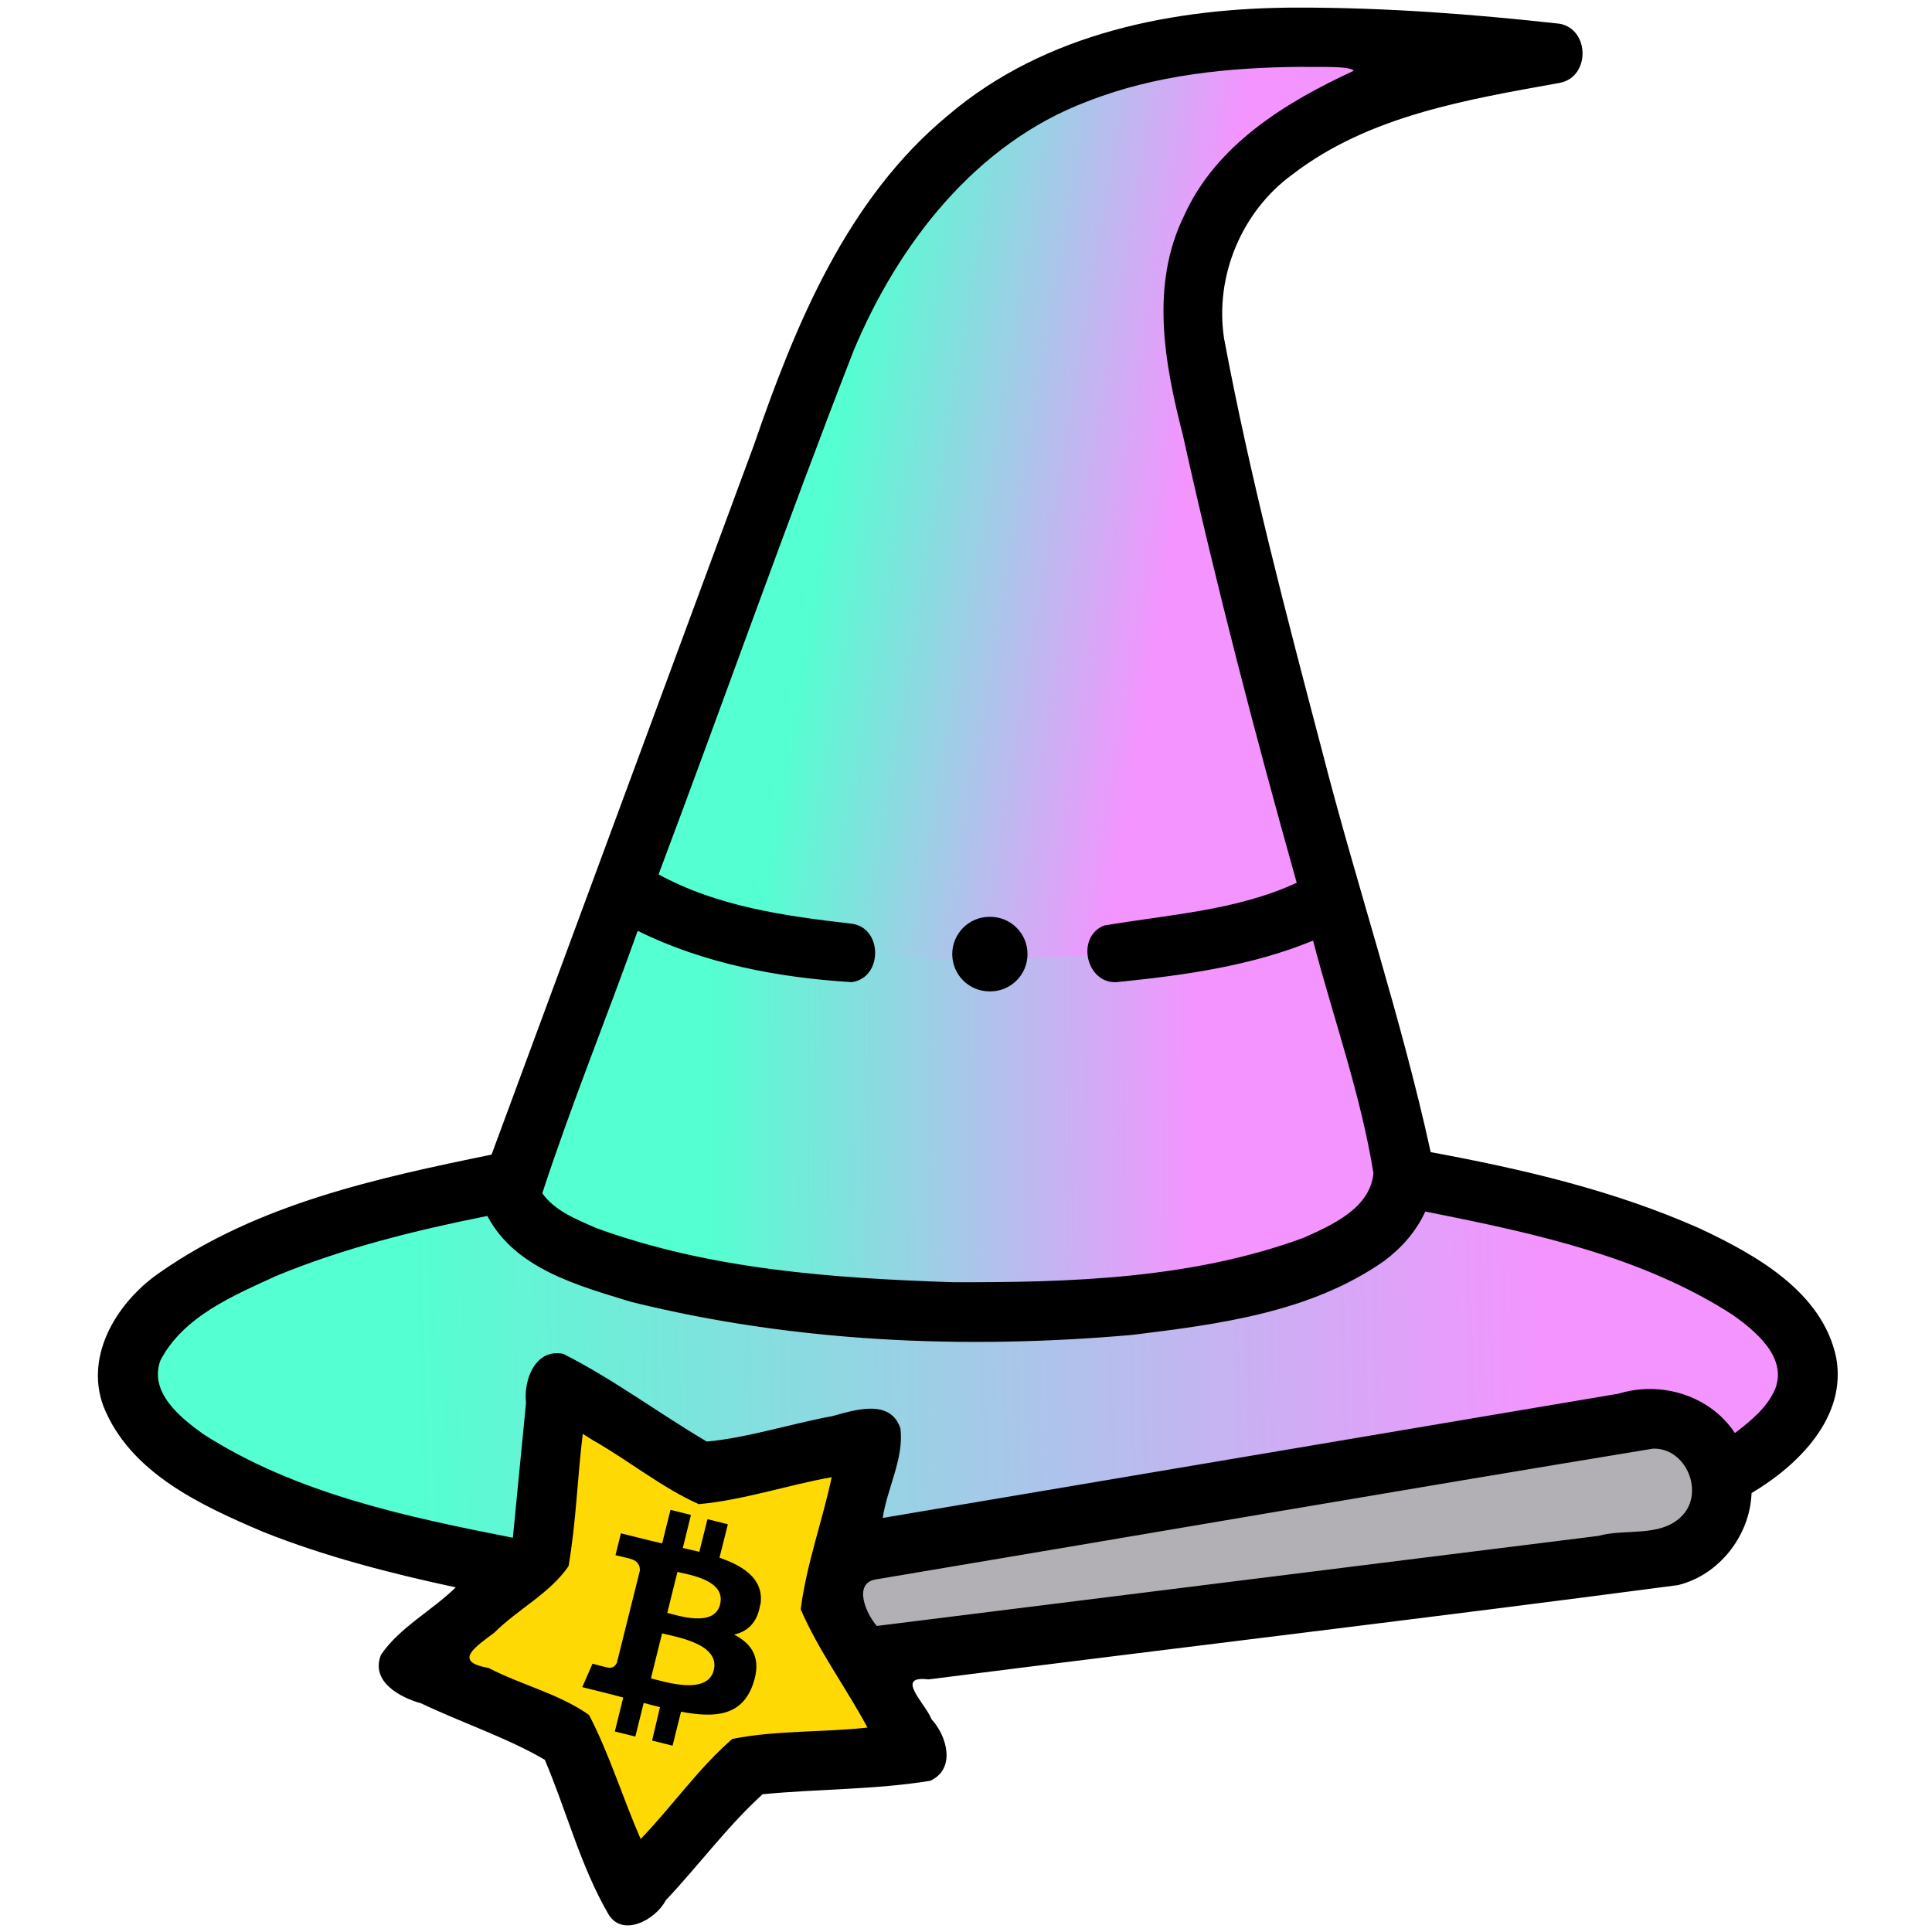 <?xml version="1.0" encoding="UTF-8" standalone="no"?>
<svg
   xmlns:dc="http://purl.org/dc/elements/1.1/"
   xmlns:cc="http://creativecommons.org/ns#"
   xmlns:rdf="http://www.w3.org/1999/02/22-rdf-syntax-ns#"
   xmlns:svg="http://www.w3.org/2000/svg"
   xmlns="http://www.w3.org/2000/svg"
   xmlns:xlink="http://www.w3.org/1999/xlink"
   xmlns:sodipodi="http://sodipodi.sourceforge.net/DTD/sodipodi-0.dtd"
   xmlns:inkscape="http://www.inkscape.org/namespaces/inkscape"
   height="512pt"
   viewBox="-24 0 512 512"
   width="512pt"
   version="1.1"
   id="svg3748"
   sodipodi:docname="wizard-hat-2.svg"
   inkscape:version="0.92.4 (5da689c313, 2019-01-14)">
  <defs
     id="defs3752">
    <linearGradient
       id="linearGradient4920"
       inkscape:collect="always">
      <stop
         id="stop4916"
         offset="0"
         style="stop-color:#54ffd1;stop-opacity:1" />
      <stop
         id="stop4918"
         offset="1"
         style="stop-color:#f494ff;stop-opacity:1" />
    </linearGradient>
    <linearGradient
       inkscape:collect="always"
       id="linearGradient4677-7">
      <stop
         style="stop-color:#000000;stop-opacity:1;"
         offset="0"
         id="stop4673" />
      <stop
         style="stop-color:#000000;stop-opacity:0;"
         offset="1"
         id="stop4675" />
    </linearGradient>
    <linearGradient
       inkscape:collect="always"
       xlink:href="#linearGradient4677-7"
       id="linearGradient4679"
       x1="111.778"
       y1="178.791"
       x2="387.646"
       y2="178.791"
       gradientUnits="userSpaceOnUse" />
    <linearGradient
       inkscape:collect="always"
       xlink:href="#linearGradient4920"
       id="linearGradient4750"
       x1="199.332"
       y1="105.5"
       x2="290.819"
       y2="120.593"
       gradientUnits="userSpaceOnUse" />
    <linearGradient
       inkscape:collect="always"
       xlink:href="#linearGradient4920"
       id="linearGradient4778"
       x1="85.883"
       y1="364.396"
       x2="386.01"
       y2="356.196"
       gradientUnits="userSpaceOnUse" />
    <linearGradient
       inkscape:collect="always"
       xlink:href="#linearGradient4920"
       id="linearGradient4786"
       x1="164.26"
       y1="291.172"
       x2="293.406"
       y2="292.051"
       gradientUnits="userSpaceOnUse" />
  </defs>
  <sodipodi:namedview
     pagecolor="#ffffff"
     bordercolor="#666666"
     borderopacity="1"
     objecttolerance="10"
     gridtolerance="10"
     guidetolerance="10"
     inkscape:pageopacity="0"
     inkscape:pageshadow="2"
     inkscape:window-width="1920"
     inkscape:window-height="1080"
     id="namedview3750"
     showgrid="false"
     inkscape:zoom="0.64672852"
     inkscape:cx="301.23513"
     inkscape:cy="322.68778"
     inkscape:window-x="0"
     inkscape:window-y="0"
     inkscape:window-maximized="0"
     inkscape:current-layer="svg3748" />
  <g
     fill-rule="evenodd"
     id="g3742">
    <path
       d="m123.832 366.523 38.711 24.332 44.613-9.828-7.805 31.023 211.879-35.785c9.789-1.652 19.047 5.32 20.781 15.062 14.797-8.176 23.105-17.359 23.105-27.074 0-22.148-42.965-41.496-107.297-52.191-3.805 54.066-246.676 40.293-235.68.871-61.539 10.836-102.262 29.762-102.262 51.32 0 21.812 41.844 40.965 104.777 51.742l4.727-3.949zm0 0"
       fill="#d675a7"
       id="path3732"
       style="fill:url(#linearGradient4778);fill-opacity:1.0" />
    <path
       d="m112.141 312.934c-10.992 39.422 231.875 53.199 235.68-.867.98-14.199-29.562-99.062-53.98-213.719-17.484-82.094 105.922-81.898 92.832-84.613-87.406-7.727-158.703-14.168-196.605 88.336l-77.645 209.996c-.113.277-.199.559-.281.867zm0 0"
       fill="#e8b3ce"
       id="path3734"
       style="fill:url(#linearGradient4750);fill-opacity:1;stroke:url(#linearGradient4679);stroke-width:0.475;stroke-miterlimit:4;stroke-dasharray:none" />
    <path
       d="m196.246 424.426 3.105-12.375 7.805-31.023-44.613 9.828-38.711-24.332-4.449 45.527-4.727 3.945-30.348 25.367 41.871 18.312 14.52 36.145 2.516 6.301 5.566-6.301 24.754-27.914 45.594-3.078-14.938-25.48-8.195-13.969zm0 0"
       fill="#ffc15a"
       id="path3736"
       style="fill:#ffd904;fill-opacity:1" />
    <path
       d="m199.352 412.051-3.105 12.375-.25.953 8.195 13.969 212.27-26.484c10.07-1.234 17.09-10.836 15.664-20.918-.027-.195-.055-.418-.113-.613-1.734-9.746-10.992-16.715-20.781-15.062zm0 0"
       fill="#b3b0b5"
       id="path3738" />
    <path
       d="m112.141 312.934c-10.992 39.422 231.875 53.199 235.68-.867.504-7.449-7.691-34.441-19.133-75.039-19.047 19.375-152.27 27.047-187.625-2.406l-28.641 77.445c-.113.277-.199.559-.281.867zm0 0"
       fill="#ff6977"
       id="path3740"
       style="fill:url(#linearGradient4786);fill-opacity:1" />
  </g>
  <path
     d="m 320.051,2.014 c -32.736,-0.024 -67.076,6.642 -92.743,28.494 -26.897,22.201 -40.517,55.525 -51.569,87.589 -23.158,62.629 -46.316,125.258 -69.474,187.888 -30.348,6.221 -61.834,13.048 -87.703,31.096 -11.185,7.563 -20.266,21.799 -15.162,35.566 7.028,17.705 25.935,26.326 42.373,33.33 16.401,6.533 33.707,10.98 51.006,14.695 -6.322,6.183 -14.816,10.555 -19.82,17.857 -2.828,7.099 5.038,11.342 10.669,12.885 10.755,5.138 22.738,9.085 32.747,14.947 5.766,13.526 9.45,28.157 16.814,40.836 3.655,6.293 12.46,1.724 15.275,-3.633 8.645,-9.159 16.538,-19.847 25.643,-28.072 14.765,-1.43 29.865,-1.181 44.441,-3.57 6.852,-3.198 4.408,-11.876 0.31,-16.314 -1.595,-4.167 -9.947,-11.667 -0.822,-10.547 66.179,-8.391 132.445,-16.264 198.57,-24.977 11.005,-2.629 19.178,-13.188 19.576,-24.41 12.397,-7.353 25.351,-20.14 22.42,-35.926 -3.669,-17.419 -21.295,-27.216 -36.191,-34.209 -22.678,-10.076 -46.901,-15.711 -71.262,-20.213 -7.865,-35.907 -19.676,-70.819 -28.802,-106.414 -9.514,-36.182 -19.073,-72.438 -25.957,-109.219 -2.515,-16.449 4.619,-33.628 18.078,-43.43 20.304,-15.645 46.387,-19.881 70.932,-24.312 8.055,-1.583 7.939,-14.162 -0.068,-15.662 -23.007,-2.548 -46.134,-4.297 -69.281,-4.275 z m 1,15.703 c 4.156,0.12 12.751,-0.324 13.699,1.039 -18.026,8.341 -36.505,19.588 -44.978,38.455 -9.041,18.421 -5.142,39.258 -0.273,58.211 8.817,39.776 19.116,79.282 30.144,118.515 -16.035,7.425 -34.01,8.417 -51.113,11.355 -7.497,3.086 -4.665,15.447 3.4,14.986 17.566,-1.786 35.509,-4.195 52.045,-11.01 5.349,20.504 12.612,40.644 15.994,61.596 -0.793,9.323 -10.984,13.786 -18.428,17.135 -29.614,10.91 -61.766,11.893 -92.996,11.799 -31.847,-1.048 -64.38,-3.365 -94.553,-14.354 -5.136,-2.282 -10.901,-4.467 -14.281,-9.219 7.65,-23.398 16.996,-46.323 25.287,-69.543 17.553,8.689 37.331,12.411 56.713,13.596 8.39,-1.128 8.267,-14.714 -0.289,-15.523 -17.379,-1.991 -35.334,-4.513 -50.891,-13.035 17.363,-46.208 33.774,-92.791 51.682,-138.785 11.849,-28.332 32.389,-54.917 61.906,-66.041 18.051,-7.104 37.681,-9.046 56.932,-9.178 z m 34.127,303.635 c 27.581,5.524 56.091,11.664 80.047,27.127 6.019,4.291 14.373,11.137 11.266,19.482 -2.09,5.045 -6.512,8.578 -10.719,11.818 -6.546,-9.957 -19.59,-13.916 -30.807,-10.447 -65.01,10.979 -130.02,21.96 -195.031,32.939 1.174,-7.925 5.669,-15.724 4.686,-23.764 -2.704,-7.946 -12.168,-4.826 -18.01,-3.226 -11.062,2.027 -22.418,5.748 -33.303,6.747 -12.794,-7.531 -24.87,-16.616 -38.076,-23.26 -7.426,-1.437 -10.538,7.023 -9.829,13.02 -1.164,11.912 -2.326,23.824 -3.491,35.735 -28.222,-5.559 -57.412,-11.687 -81.966,-27.418 -6.091,-4.338 -14.581,-11.144 -11.417,-19.617 6.108,-11.652 19.249,-17.099 30.607,-22.33 17.988,-7.44 36.977,-12.122 56.025,-15.922 7.362,14.059 24.2,18.494 38.127,22.779 43.309,10.721 88.489,12.642 132.69,8.75 22.995,-2.823 47.39,-5.929 66.919,-19.654 4.565,-3.416 8.448,-7.819 10.82,-13.037 l 0.983,0.185 z m -222.004,60.35 c 9.461,5.361 18.12,12.487 28.012,16.914 11.85,-1.078 23.457,-5.045 35.219,-7.15 -2.484,11.704 -6.73,23.207 -8.207,35.029 4.714,10.941 12.038,20.787 17.691,31.33 -11.877,1.319 -24.157,0.667 -35.828,3.014 -8.993,7.8 -15.978,17.921 -24.281,26.514 -4.743,-10.851 -8.242,-22.378 -13.668,-32.861 -7.943,-5.637 -17.985,-7.964 -26.639,-12.468 -9.604,-1.666 -3.477,-5.583 1.506,-9.335 6.187,-6.189 14.719,-10.395 19.69,-17.632 1.999,-11.544 2.347,-23.417 3.766,-35.076 0.913,0.574 1.827,1.148 2.74,1.723 z m 280.887,2.205 c 8.88,-0.291 13.844,11.891 7.473,18.018 -5.704,5.582 -14.857,3.087 -21.924,5.1 -63.749,7.956 -127.498,15.909 -191.246,23.866 -2.849,-3.224 -6.333,-11.23 -0.356,-12.311 68.689,-11.514 137.34,-23.37 206.053,-34.673 z"
     id="path3744"
     inkscape:connector-curvature="0"
     sodipodi:nodetypes="cccccccccccscccccccccccccccccccccccccccccccccccccccccccccccccccccccccccccccccccccccccccccc" />
  <path
     d="m238.23 262.727h.199c5.453 0 9.875-4.426 9.875-9.879 0-5.457-4.422-9.879-9.875-9.879h-.199c-5.453 0-9.875 4.422-9.875 9.879 0 5.453 4.418 9.879 9.875 9.879zm0 0"
     id="path3746" />
  <path
     style="stroke-width:4.112"
     d="m 153.688,400.121 -2.222,8.901 c -1.172,-0.276 -2.323,-0.543 -3.454,-0.822 l -7.462,-1.85 -1.438,5.786 c 0,0 4.008,0.925 3.925,0.97 2.2,0.559 2.591,1.998 2.53,3.149 l -6.074,24.342 c -0.308,0.683 -0.987,1.669 -2.524,1.291 0.062,0.082 -3.947,-0.986 -3.947,-0.986 l -2.715,6.207 7.032,1.752 3.824,0.995 -2.22,9.006 5.428,1.344 2.22,-8.922 c 1.48,0.411 2.898,0.78 4.317,1.122 l -2.097,8.858 5.428,1.356 2.241,-9.006 c 9.21,1.756 16.159,1.058 19.078,-7.293 2.344,-6.731 -0.124,-10.608 -5.004,-13.141 3.511,-0.794 6.169,-3.125 6.909,-7.936 h 0.041 l 0.025,0.013 c 0.987,-6.538 -4.005,-10.073 -10.855,-12.458 l 2.22,-8.853 -5.406,-1.358 -2.159,8.664 c -1.419,-0.357 -2.898,-0.686 -4.374,-1.027 l 2.163,-8.746 z m 1.837,16.458 c 3.059,0.74 12.899,2.155 11.308,8.57 v 0.021 l 0.004,0.004 c -1.521,6.126 -10.944,3.021 -13.999,2.261 z m -4.066,16.283 c 3.684,0.946 15.447,2.755 13.691,9.745 -1.661,6.743 -12.98,3.083 -16.652,2.179 z"
     id="path4995"
     inkscape:connector-curvature="0" />
</svg>
